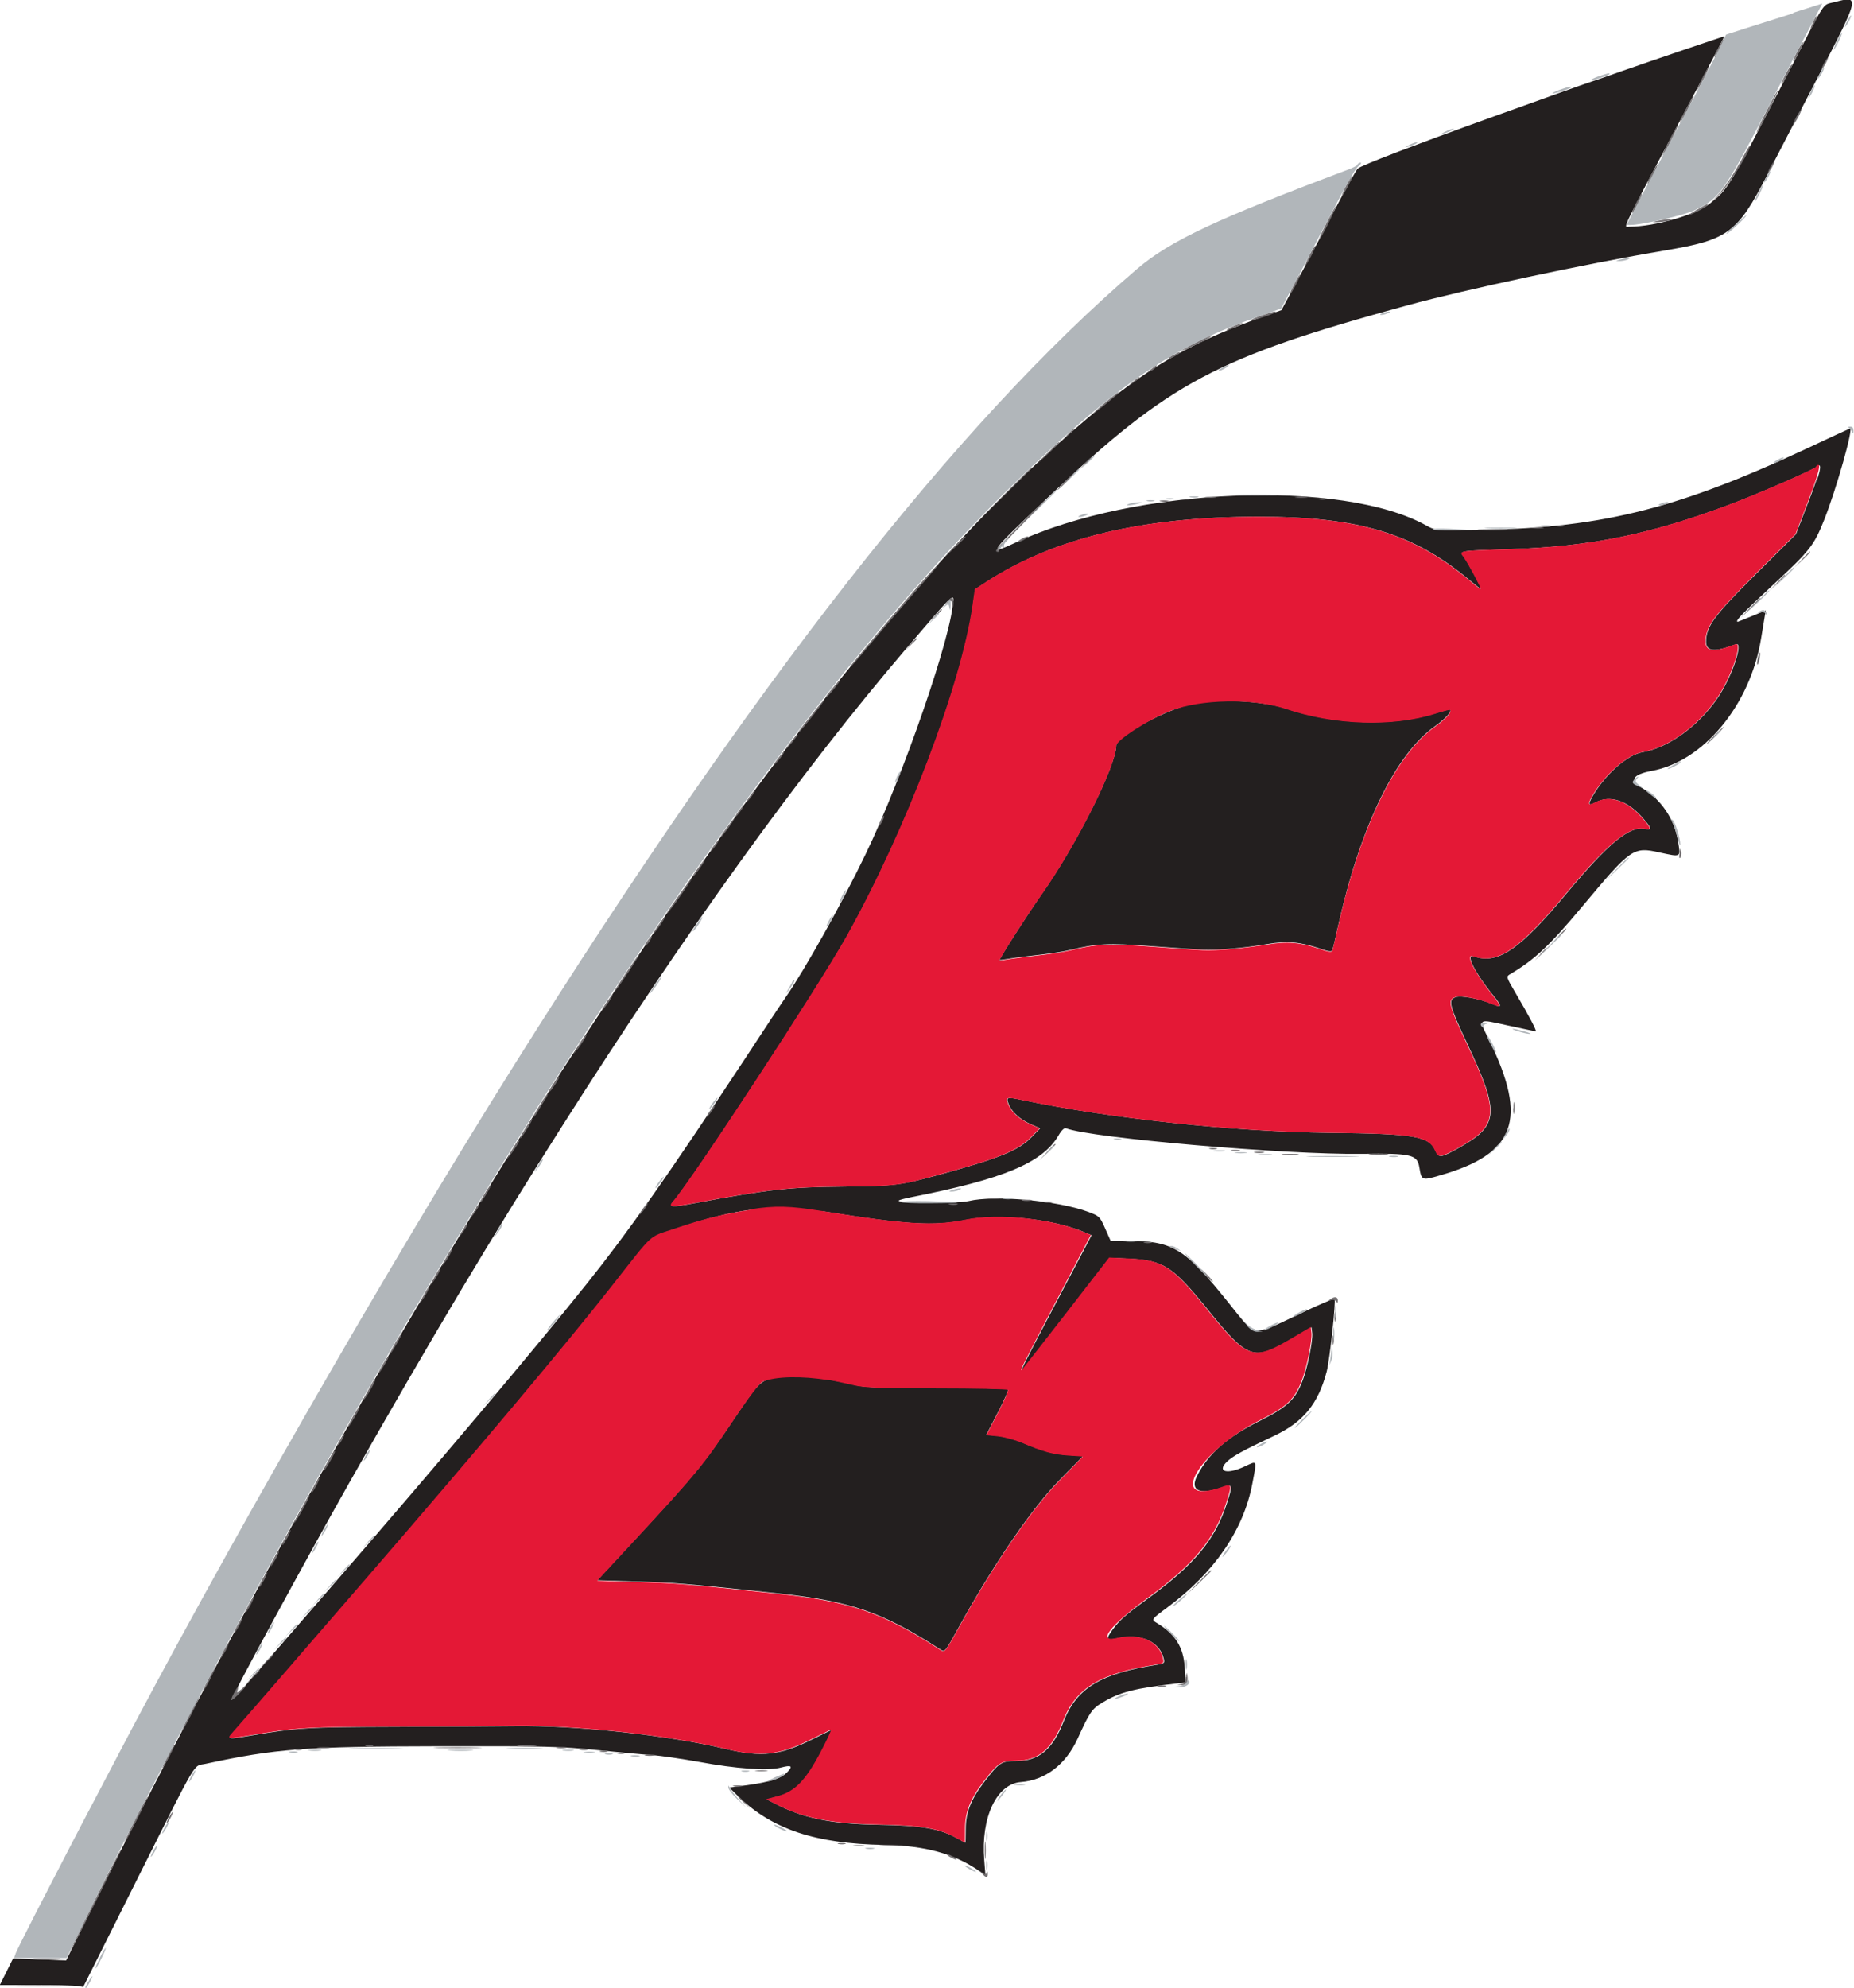 <?xml version="1.0" encoding="UTF-8"?>
<!DOCTYPE svg PUBLIC "-//W3C//DTD SVG 1.1//EN" "http://www.w3.org/Graphics/SVG/1.1/DTD/svg11.dtd">
<!-- Creator: CorelDRAW X5 -->
<svg xmlns="http://www.w3.org/2000/svg" xml:space="preserve" width="78.232mm" height="83.82mm" style="shape-rendering:geometricPrecision; text-rendering:geometricPrecision; image-rendering:optimizeQuality; fill-rule:evenodd; clip-rule:evenodd"
viewBox="0 0 7823 8382"
 xmlns:xlink="http://www.w3.org/1999/xlink"
 xmlns:svg="http://www.w3.org/2000/svg">
 <defs>
  <style type="text/css">
   <![CDATA[
    .fil0 {fill:#231F1F;fill-rule:nonzero}
    .fil1 {fill:#747072;fill-rule:nonzero}
    .fil3 {fill:#B1B6BA;fill-rule:nonzero}
    .fil2 {fill:#E41836;fill-rule:nonzero}
   ]]>
  </style>
 </defs>
 <g id="Layer_x0020_1">
 </g>
 <g id="svg2">
  <path class="fil0" d="M7736 10c-47,13 -29,-16 -186,289 -262,506 -256,496 -336,560 -59,47 -233,97 -338,97 -27,0 -54,55 291,-594 61,-115 110,-209 109,-209 -3,0 -316,106 -430,146 -53,19 -112,39 -130,45 -18,6 -78,27 -134,47 -56,20 -180,65 -276,99 -339,122 -563,208 -577,221 -7,8 -45,74 -83,147 -38,74 -108,205 -154,292l-85 158 -63 22c-297,105 -474,203 -704,391 -533,436 -1116,1112 -1779,2062 -108,154 -471,700 -520,779 -12,19 -73,117 -137,218 -194,307 -502,822 -709,1187 -48,85 -103,181 -122,215 -281,494 -675,1239 -970,1835l-124 250 -112 -4 -112 -4 -28 56 -28 56 153 0c84,0 164,2 176,4l23 4 221 -441c269,-536 241,-488 295,-500 297,-64 417,-73 987,-74 448,-1 515,1 665,16 91,9 196,19 233,21 37,3 126,16 199,29 155,29 288,38 343,24 46,-12 53,-7 28,19 -24,26 -75,42 -169,55l-76 10 41 40c141,136 324,197 611,202 176,3 299,37 406,112l23 16 -5 -64c-15,-179 52,-321 154,-329 104,-8 190,-74 240,-183 51,-112 60,-126 106,-153 71,-43 136,-60 314,-80l36 -4 -4 -65c-6,-84 -39,-137 -113,-183 -30,-18 -31,-16 43,-71 195,-145 318,-324 355,-518 20,-105 22,-99 -32,-74 -74,35 -119,23 -75,-20 24,-23 65,-46 201,-110 122,-58 184,-134 220,-270 13,-49 40,-301 33,-307 -2,-2 -71,27 -152,66 -198,94 -178,97 -295,-49 -189,-235 -234,-262 -443,-262l-55 0 -23 -52c-22,-50 -25,-52 -70,-69 -128,-48 -396,-72 -506,-46 -45,11 -306,9 -295,-2 3,-3 26,-9 51,-14 392,-77 555,-145 623,-260 13,-23 25,-34 32,-31 106,41 928,112 1247,108 212,-3 235,3 244,57 9,55 10,56 86,34 320,-91 373,-235 209,-570 -47,-95 -52,-91 81,-62 60,13 111,24 115,24 6,0 -27,-63 -90,-170 -33,-56 -34,-61 -21,-69 105,-62 165,-117 308,-288 206,-246 214,-252 326,-227 93,20 89,22 77,-50 -16,-94 -72,-175 -153,-223 -53,-31 -38,-56 42,-71 219,-40 416,-277 462,-558 7,-41 14,-85 16,-97l4 -22 -58 24c-32,13 -59,24 -60,24 -15,0 18,-34 147,-154 158,-147 173,-166 217,-275 51,-128 126,-393 109,-386 -5,2 -92,42 -192,89 -552,257 -877,335 -1410,339 -146,1 -151,1 -186,-19 -354,-197 -1231,-161 -1730,71 -125,58 -118,49 141,-196 507,-479 702,-583 1512,-804 242,-66 752,-175 1086,-231 266,-45 304,-73 431,-320 36,-69 133,-258 217,-419 174,-336 174,-337 63,-307zm-71 2013l0 0c-10,30 -34,94 -53,142l-34 88 -168 167c-178,177 -211,222 -211,286 0,42 36,45 125,11 36,-14 -17,141 -78,229 -81,117 -207,208 -315,226 -62,10 -155,91 -208,181 -24,41 -22,47 11,30 59,-31 131,-8 193,61 44,49 46,58 13,51 -64,-13 -154,62 -330,273 -198,238 -291,301 -391,265 -38,-14 4,70 87,171 33,41 31,47 -9,30 -55,-23 -132,-37 -155,-29 -33,12 -27,34 51,200 136,289 132,341 -36,435 -77,43 -86,44 -99,14 -28,-63 -84,-73 -451,-77 -397,-4 -925,-61 -1292,-138 -68,-14 -71,-13 -58,19 14,33 46,62 93,83l39 17 -35 36c-56,58 -134,89 -384,158 -173,47 -190,49 -409,52 -232,2 -313,11 -631,70 -96,18 -110,17 -89,-7 78,-88 613,-905 732,-1117 251,-448 483,-1057 532,-1394l10 -71 49 -32c285,-185 659,-274 1146,-274 423,0 653,69 889,266 27,22 49,40 51,39 3,-3 -56,-113 -72,-134 -21,-28 -27,-27 190,-34 347,-11 599,-63 938,-191 117,-44 346,-144 360,-157 18,-17 19,5 1,55zm-3644 511l0 0c0,131 -211,743 -370,1071 -102,211 -255,484 -335,599 -8,11 -86,128 -172,260 -331,501 -490,727 -670,952 -219,274 -617,746 -1073,1272 -371,428 -420,484 -424,480 -5,-5 320,-603 496,-914 340,-599 610,-1052 902,-1510 517,-814 1004,-1489 1453,-2014 192,-225 195,-227 195,-196zm1009 434l0 0c-117,27 -320,138 -320,175 0,85 -167,418 -315,628 -60,86 -180,273 -177,277 1,1 21,-2 46,-6 24,-4 81,-11 126,-16 45,-5 101,-14 126,-20 110,-27 161,-30 341,-16 95,7 193,14 218,15 56,3 176,-7 273,-24 83,-14 140,-9 224,20 34,12 47,13 50,6 2,-5 15,-59 28,-119 94,-411 241,-711 407,-827 42,-30 70,-61 62,-69 -2,-2 -30,6 -63,16 -180,57 -426,49 -632,-21 -92,-31 -299,-42 -393,-20zm-1558 2140l0 0c355,57 469,64 606,36 138,-28 365,-4 497,52l31 13 -48 91c-239,453 -259,493 -242,476 6,-7 92,-116 189,-242l178 -230 85 4c141,7 181,33 323,208 176,218 197,225 358,131l85 -50 3 25c3,32 -19,142 -40,198 -30,80 -64,113 -174,168 -144,71 -224,141 -272,236 -31,61 10,81 101,50 50,-17 51,-16 25,65 -49,153 -136,258 -332,401 -96,70 -120,91 -151,133 -29,39 -25,46 19,36 99,-23 179,12 197,84 5,20 3,22 -26,27 -239,37 -340,98 -395,237 -47,120 -104,168 -197,169 -67,0 -75,5 -138,87 -56,73 -79,129 -79,199 0,32 -1,59 -1,59 -1,0 -17,-9 -37,-20 -72,-40 -149,-53 -330,-56 -199,-3 -320,-28 -436,-89l-35 -18 49 -13c73,-20 118,-67 181,-187 28,-53 47,-95 43,-93 -4,2 -42,20 -84,41 -135,67 -212,75 -360,40 -241,-58 -636,-101 -893,-97 -71,1 -296,2 -498,3 -376,1 -424,4 -616,37 -95,16 -99,16 -76,-10 31,-35 349,-401 579,-667 456,-528 835,-979 1021,-1215 186,-236 153,-206 268,-245 260,-88 414,-106 625,-72zm-196 701l0 0c-70,13 -72,16 -188,188 -120,178 -152,218 -403,489l-165 178 161 5c169,5 201,8 583,48 325,34 457,79 706,240 17,11 19,7 71,-87 152,-275 313,-510 431,-630 54,-55 98,-99 97,-100 0,0 -28,-2 -62,-4 -61,-4 -107,-16 -198,-55 -27,-11 -71,-23 -98,-26l-49 -5 48 -93c27,-51 46,-95 43,-98 -3,-3 -139,-6 -303,-6 -257,0 -305,-2 -354,-15 -114,-29 -255,-42 -320,-30z"/>
  <path class="fil1" d="M7650 93c-7,16 -12,28 -10,28 6,0 30,-50 26,-53 -2,-2 -9,10 -17,25zm-399 109l0 0c-11,22 -19,41 -16,41 2,0 13,-18 25,-41 11,-22 19,-41 16,-41 -2,0 -13,18 -25,41zm332 16l0 0c-11,22 -19,41 -16,41 2,0 13,-18 25,-41 11,-22 19,-41 16,-41 -2,0 -13,18 -25,41zm113 49l0 0c-7,13 -11,24 -9,24 2,0 10,-11 17,-24 7,-13 11,-24 9,-24 -2,0 -10,11 -17,24zm-160 43l0 0c-12,23 -21,43 -19,44 1,1 13,-16 25,-38 12,-23 21,-42 19,-44 -2,-2 -13,16 -25,38zm-355 22l0 0c-13,27 -23,49 -21,49 2,0 15,-22 29,-49 14,-27 23,-49 21,-49 -2,0 -15,22 -29,49zm272 138l0 0c-25,49 -43,89 -41,89 2,0 24,-40 49,-89 25,-49 43,-89 41,-89 -2,0 -24,40 -49,89zm-340 -8l0 0c-16,31 -27,57 -25,57 2,0 17,-26 33,-57 16,-31 27,-57 25,-57 -2,0 -17,26 -33,57zm466 32l0 0c-9,18 -15,32 -12,32 2,0 11,-15 21,-32 9,-18 15,-32 12,-32 -2,0 -11,15 -21,32zm-535 97l0 0c-18,36 -31,65 -29,65 2,0 19,-29 37,-65 18,-36 31,-65 29,-65 -2,0 -19,29 -37,65zm295 98l0 0c-21,41 -58,96 -82,124l-44 50 48 -49c41,-42 136,-198 121,-198 -2,0 -21,33 -42,74zm131 15l0 0c-7,13 -11,24 -9,24 2,0 10,-11 17,-24 7,-13 11,-24 9,-24 -2,0 -10,11 -17,24zm-502 32l0 0c-11,22 -19,41 -16,41 2,0 13,-18 25,-41 11,-22 19,-41 16,-41 -2,0 -13,18 -25,41zm-1289 49l0 0c-11,22 -19,41 -16,41 2,0 13,-18 25,-41 11,-22 19,-41 16,-41 -2,0 -13,18 -25,41zm1224 73l0 0c-11,22 -19,41 -16,41 2,0 13,-18 25,-41 11,-22 19,-41 16,-41 -2,0 -13,18 -25,41zm259 25l0 0c-22,13 -38,23 -34,23 10,0 69,-31 75,-40 6,-10 8,-11 -40,17zm-1563 54l0 0c-20,39 -35,72 -33,74 2,2 20,-30 40,-71 20,-41 35,-74 33,-74 -2,0 -20,32 -40,71zm1397 -6l0 0c-27,6 -27,6 -4,6 13,0 35,-3 49,-6 34,-9 -4,-9 -45,0zm-1471 146l0 0c-11,22 -19,41 -16,41 2,0 13,-18 25,-41 11,-22 19,-41 16,-41 -2,0 -13,18 -25,41zm-65 122l0 0c-11,22 -19,41 -16,41 2,0 13,-18 25,-41 11,-22 19,-41 16,-41 -2,0 -13,18 -25,41zm-136 131l0 0c-26,9 -46,18 -44,20 4,4 103,-29 103,-34 0,-5 -9,-3 -59,14zm-123 47l0 0c-18,8 -29,15 -24,15 11,0 75,-30 65,-30 -4,0 -23,7 -41,15zm-160 70l0 0c-30,15 -55,30 -55,32 0,4 113,-50 121,-58 11,-10 -19,1 -66,26zm-89 49l0 0c-30,16 -28,23 2,8 13,-7 24,-14 24,-16 0,-5 -1,-5 -26,9zm-96 61l0 0c-18,16 -18,16 -1,8 10,-5 20,-12 23,-17 8,-13 -1,-9 -21,9zm-76 53l0 0 -24 21 26 -17c14,-10 26,-19 26,-21 0,-6 -3,-4 -28,17zm-109 81l0 0c-25,20 -52,45 -61,54 -9,9 12,-6 47,-34 55,-45 69,-57 61,-57 -1,0 -22,17 -47,37zm-171 147l0 0 -28 30 30 -28c28,-26 34,-33 28,-33 -1,0 -15,14 -30,30zm-81 73l0 0 -44 47 47 -44c26,-24 47,-45 47,-47 0,-6 -8,1 -49,44zm158 45l0 0 -24 26 26 -24c14,-13 26,-25 26,-26 0,-6 -7,-1 -29,24zm-356 146l0 0 -130 132 132 -130c122,-120 135,-134 130,-134 -1,0 -60,59 -132,132zm272 -71l0 0c-20,20 -34,36 -32,36 2,0 20,-16 40,-36 20,-20 34,-36 32,-36 -2,0 -20,16 -40,36zm594 67l0 0c12,2 31,2 41,0 10,-2 0,-3 -22,-3 -22,0 -30,2 -18,4zm381 0l0 0c12,2 32,2 45,0 12,-2 2,-3 -22,-3 -25,0 -35,2 -22,3zm-486 8l0 0c12,2 31,2 41,0 10,-2 0,-3 -22,-3 -22,0 -30,2 -18,4zm583 0l0 0c8,2 21,2 28,0 8,-2 1,-4 -14,-4 -16,0 -22,2 -14,4zm-1260 106l0 0c-102,102 -113,115 -94,115 5,0 7,-3 4,-6 -3,-3 41,-52 98,-109 57,-57 102,-104 99,-104 -2,0 -51,47 -107,103zm592 -98l0 0c10,2 25,2 32,0 8,-2 -1,-4 -18,-4 -18,0 -24,2 -14,4zm1673 105l0 0c8,2 21,2 28,0 8,-2 1,-4 -14,-4 -16,0 -22,2 -14,4zm-105 8l0 0c12,2 32,2 45,0 12,-2 2,-3 -22,-3 -25,0 -35,2 -22,3zm-218 8l0 0c30,2 78,2 105,0 28,-2 3,-3 -55,-3 -58,0 -81,1 -50,3zm-2223 73l0 0 -44 47 47 -44c26,-24 47,-45 47,-47 0,-6 -8,1 -49,44zm284 -34l0 0c-11,6 -17,12 -12,12 4,0 17,-5 28,-12 11,-6 17,-12 12,-12 -4,0 -17,5 -28,12zm3294 87l0 0 -32 34 34 -32c32,-30 38,-37 32,-37 -1,0 -17,16 -34,34zm-3676 53l0 0c-42,44 -160,181 -254,294 -35,42 -69,83 -76,91 -7,8 -10,14 -8,14 2,0 37,-39 76,-87 40,-48 124,-146 188,-219 117,-133 142,-164 74,-93zm3571 45l0 0 -32 34 34 -32c32,-30 38,-37 32,-37 -1,0 -17,16 -34,34zm-3498 77l0 0c-10,13 -10,13 2,4 12,-9 14,-8 17,8 3,17 4,16 5,-4 1,-26 -8,-29 -24,-8zm3384 28l0 0 -40 43 43 -40c40,-37 46,-45 40,-45 -1,0 -20,19 -43,43zm-3437 32l0 0 -24 26 26 -24c25,-22 30,-29 24,-29 -1,0 -13,12 -26,26zm-105 122l0 0 -24 26 26 -24c14,-13 26,-25 26,-26 0,-6 -7,-1 -29,24zm3576 56l0 0c-7,34 0,40 7,7 3,-14 4,-27 2,-29 -2,-2 -6,8 -9,22zm-3892 114l0 0c-35,40 -47,57 -38,52 5,-3 21,-20 35,-38 27,-34 30,-45 3,-14zm-97 122l0 0c-63,79 -66,83 -56,77 10,-6 112,-136 106,-136 -2,0 -25,26 -50,59zm3806 91l0 0c-20,20 -34,36 -32,36 2,0 20,-16 40,-36 20,-20 34,-36 32,-36 -2,0 -20,16 -40,36zm-3898 28l0 0c-14,18 -24,32 -22,32 2,0 16,-15 30,-32 14,-18 24,-32 22,-32 -2,0 -16,15 -30,32zm-42 55l0 0c-23,28 -33,43 -29,43 2,0 14,-13 26,-28 22,-29 25,-40 3,-14zm-129 172l0 0c-10,13 -15,24 -13,24 2,0 12,-11 21,-24 10,-13 15,-24 13,-24 -2,0 -12,11 -21,24zm-49 65l0 0c-10,13 -15,24 -13,24 2,0 12,-11 21,-24 10,-13 15,-24 13,-24 -2,0 -12,11 -21,24zm601 37l0 0c-14,30 -11,36 4,9 7,-13 11,-25 9,-26 -2,-2 -8,6 -13,17zm-631 6l0 0c-35,46 -54,73 -47,69 10,-6 63,-79 58,-79 -2,0 -7,5 -11,10zm-75 103l0 0c-10,13 -15,24 -13,24 2,0 12,-11 21,-24 10,-13 15,-24 13,-24 -2,0 -12,11 -21,24zm4076 31l0 0c-3,16 -1,24 3,19 4,-4 6,-16 4,-27 -3,-16 -4,-15 -7,7zm-4134 52l0 0c-24,31 -33,47 -29,47 2,0 15,-16 29,-36 30,-42 29,-50 -1,-10zm-86 122l0 0c-50,69 -74,109 -41,67 33,-41 96,-134 93,-134 -2,0 -25,30 -52,67zm-91 132l0 0c-14,20 -23,36 -21,36 2,0 15,-16 29,-36 14,-20 23,-36 21,-36 -2,0 -15,16 -29,36zm3801 43l0 0 -28 30 30 -28c28,-26 34,-33 28,-33 -1,0 -15,14 -30,30zm-3839 12l0 0c-16,20 -21,33 -12,27 10,-6 29,-37 23,-37 -2,0 -7,5 -11,10zm3762 65l0 0 -24 26 26 -24c14,-13 26,-25 26,-26 0,-6 -7,-1 -29,24zm-3852 69l0 0c-53,79 -65,100 -53,87 13,-13 109,-158 104,-158 -2,0 -25,32 -51,71zm-81 122l0 0c-21,30 -28,43 -24,43 2,0 13,-15 25,-32 24,-36 23,-45 -1,-10zm-110 168l0 0c-7,11 -19,30 -26,43l-13 22 16 -20c19,-23 45,-65 40,-65 -2,0 -9,9 -17,20zm-117 180l0 0c-24,35 -30,46 -20,40 9,-6 44,-62 39,-62 -2,0 -10,10 -19,22zm-52 81l0 0c-25,38 -41,67 -36,67 2,0 11,-12 19,-27 9,-15 22,-37 30,-49 8,-12 12,-22 10,-22 -2,0 -13,14 -24,30zm4097 30l0 0c0,22 2,30 4,18 2,-12 2,-31 0,-41 -2,-10 -3,0 -3,22zm-3390 12l0 0c-10,13 -15,24 -13,24 2,0 12,-11 21,-24 10,-13 15,-24 13,-24 -2,0 -12,11 -21,24zm-772 63l0 0c-29,47 -31,51 -27,51 2,0 15,-18 29,-41 14,-22 23,-41 21,-41 -2,0 -12,14 -23,30zm-49 79l0 0c-7,11 -19,30 -26,43l-13 22 16 -20c19,-23 45,-65 40,-65 -2,0 -9,9 -17,20zm2244 30l0 0 -32 34 34 -32c19,-18 34,-33 34,-34 0,-6 -7,0 -37,32zm687 -13l0 0c8,2 21,2 28,0 8,-2 1,-4 -14,-4 -16,0 -22,2 -14,4zm93 8l0 0c10,2 25,2 32,0 8,-2 -1,-4 -18,-4 -18,0 -24,2 -14,4zm97 8l0 0c10,2 26,2 36,0 10,-2 2,-4 -18,-4 -20,0 -28,2 -18,4zm118 8l0 0c17,2 44,2 61,0 17,-2 3,-3 -30,-3 -33,0 -47,1 -30,3zm369 0l0 0c19,2 50,2 69,0 19,-2 3,-3 -34,-3 -38,0 -53,1 -34,3zm-3728 150l0 0c-18,27 -34,60 -25,51 11,-12 45,-69 40,-69 -2,0 -9,8 -16,18zm2119 36l0 0c12,2 31,2 41,0 10,-2 0,-3 -22,-3 -22,0 -30,2 -18,4zm142 8l0 0c10,2 26,2 36,0 10,-2 2,-4 -18,-4 -20,0 -28,2 -18,4zm93 8l0 0c8,2 21,2 28,0 8,-2 1,-4 -14,-4 -16,0 -22,2 -14,4zm-1696 27l0 0c-10,13 -15,24 -13,24 2,0 12,-11 21,-24 10,-13 15,-24 13,-24 -2,0 -12,11 -21,24zm1295 -19l0 0c10,2 25,2 32,0 8,-2 -1,-4 -18,-4 -18,0 -24,2 -14,4zm-1997 13l0 0c-28,47 -30,51 -16,34 16,-20 31,-45 25,-45 -2,0 -7,5 -10,10zm-49 81l0 0c-28,47 -30,51 -16,34 16,-20 31,-45 25,-45 -2,0 -7,5 -10,10zm2868 68l0 0c8,2 21,2 28,0 8,-2 1,-4 -14,-4 -16,0 -22,2 -14,4zm-2937 45l0 0c-5,10 -15,27 -21,39 -11,19 -11,20 2,4 16,-19 39,-61 33,-61 -2,0 -8,8 -14,18zm-49 81l0 0c-5,10 -15,27 -21,39 -11,19 -11,20 2,4 16,-19 39,-61 33,-61 -2,0 -8,8 -14,18zm3243 10l0 0c15,16 29,28 32,28 2,0 -8,-13 -23,-28 -15,-16 -29,-28 -32,-28 -2,0 8,13 23,28zm-3291 71l0 0c-5,10 -15,27 -21,38 -11,19 -11,20 2,4 16,-19 39,-61 33,-61 -2,0 -8,8 -14,18zm3818 31l0 0c-10,7 -9,8 3,4 9,-3 18,-1 22,5 5,8 7,7 7,-4 0,-16 -14,-18 -32,-5zm18 76l0 0c0,18 2,24 4,14 2,-10 2,-25 0,-32 -2,-8 -4,1 -4,18zm-3951 87l0 0c-17,27 -42,76 -33,67 11,-11 52,-85 48,-85 -2,0 -9,8 -15,18zm3943 10l0 0c0,18 2,24 4,14 2,-10 2,-25 0,-32 -2,-8 -4,1 -4,18zm-3999 87l0 0c-18,27 -34,60 -25,51 11,-12 45,-69 40,-69 -2,0 -9,8 -16,18zm-49 85l0 0c-2,3 -14,24 -26,47 -13,22 -19,37 -14,32 12,-11 54,-85 48,-85 -2,0 -6,3 -8,6zm-72 126l0 0c-18,28 -42,76 -33,67 11,-11 53,-85 48,-85 -2,0 -9,8 -16,18zm-67 120l0 0c-7,13 -11,24 -9,24 2,0 10,-11 17,-24 7,-13 11,-24 9,-24 -2,0 -10,11 -17,24zm-31 55l0 0c-2,3 -14,24 -26,47 -12,22 -19,37 -14,32 12,-11 54,-85 48,-85 -2,0 -6,3 -8,6zm-79 140l0 0c-9,18 -15,32 -12,32 2,0 11,-15 21,-32 9,-18 15,-32 12,-32 -2,0 -11,15 -21,32zm-27 47l0 0c-40,72 -63,118 -57,111 11,-11 70,-118 64,-118 -2,0 -6,3 -8,6zm-95 172l0 0c-9,18 -15,32 -12,32 2,0 11,-15 21,-32 9,-18 15,-32 12,-32 -2,0 -11,15 -21,32zm-49 89l0 0c-9,18 -15,32 -12,32 2,0 11,-15 21,-32 9,-18 15,-32 12,-32 -2,0 -11,15 -21,32zm3902 99l0 0 -48 51 51 -48c28,-27 51,-49 51,-51 0,-6 -8,1 -53,48zm-3951 -10l0 0c-9,18 -15,32 -12,32 2,0 11,-15 21,-32 9,-18 15,-32 12,-32 -2,0 -11,15 -21,32zm-57 105l0 0c-9,18 -15,32 -12,32 2,0 11,-15 21,-32 9,-18 15,-32 12,-32 -2,0 -11,15 -21,32zm-49 89l0 0c-9,18 -15,32 -12,32 2,0 11,-15 21,-32 9,-18 15,-32 12,-32 -2,0 -11,15 -21,32zm-57 105l0 0c-9,18 -15,32 -12,32 2,0 11,-15 21,-32 9,-18 15,-32 12,-32 -2,0 -11,15 -21,32zm178 47l0 0 -28 30 30 -28c28,-26 34,-33 28,-33 -1,0 -15,14 -30,30zm-243 75l0 0c-14,27 -23,49 -21,49 2,0 15,-22 29,-49 13,-27 23,-49 21,-49 -2,0 -15,22 -29,49zm186 -10l0 0 -28 30 30 -28c28,-26 34,-33 28,-33 -1,0 -15,14 -30,30zm3940 -1l0 0c-1,20 -5,27 -19,29l-18 4 19 1c21,1 29,-13 24,-41 -3,-15 -4,-13 -5,7zm-3988 53l0 0c-15,14 -18,15 -14,4 8,-23 -1,-16 -15,11 -19,36 -11,36 25,-1 33,-34 37,-45 5,-14zm3871 -13l0 0c10,2 25,2 32,0 8,-2 -1,-4 -18,-4 -18,0 -24,2 -14,4zm-4087 116l0 0c-20,40 -35,73 -33,73 2,0 21,-33 41,-73 20,-40 35,-73 33,-73 -2,0 -21,33 -41,73zm-93 178l0 0c-14,27 -23,49 -21,49 2,0 15,-22 29,-49 14,-27 23,-49 21,-49 -2,0 -15,22 -29,49zm837 -43l0 0c8,2 21,2 28,0 8,-2 1,-4 -14,-4 -16,0 -22,2 -14,4zm644 0l0 0c19,2 50,2 69,0 19,-2 3,-3 -34,-3 -38,0 -53,1 -34,3zm-847 8l0 0c12,2 32,2 45,0 12,-2 2,-3 -22,-3 -25,0 -35,2 -22,3zm507 0l0 0c46,1 120,1 166,0 46,-1 8,-3 -83,-3 -91,0 -129,1 -83,3zm502 0l0 0c10,2 26,2 36,0 10,-2 2,-4 -18,-4 -20,0 -28,2 -18,4zm-1106 8l0 0c8,2 21,2 28,0 8,-2 1,-4 -14,-4 -16,0 -22,2 -14,4zm1204 0l0 0c10,2 25,2 32,0 8,-2 -1,-4 -18,-4 -18,0 -24,2 -14,4zm85 8l0 0c8,2 21,2 28,0 8,-2 1,-4 -14,-4 -16,0 -22,2 -14,4zm73 8l0 0c8,2 21,2 28,0 8,-2 1,-4 -14,-4 -16,0 -22,2 -14,4zm118 8l0 0c10,2 26,2 36,0 10,-2 2,-4 -18,-4 -20,0 -28,2 -18,4zm466 65l0 0c12,2 32,2 45,0 12,-2 2,-3 -22,-3 -25,0 -35,2 -22,3zm-93 65l0 0c10,2 25,2 32,0 8,-2 -1,-4 -18,-4 -18,0 -24,2 -14,4zm-2527 140l0 0c-27,54 -47,97 -45,97 2,0 26,-44 53,-97 27,-53 47,-97 45,-97 -2,0 -26,44 -53,97zm2545 -95l0 0c0,1 12,13 26,26l26 24 -24 -26c-22,-25 -29,-30 -29,-24zm-2403 87l0 0c-7,13 -11,24 -9,24 2,0 10,-11 17,-24 7,-13 11,-24 9,-24 -2,0 -10,11 -17,24zm3443 138l0 0c0,33 1,47 3,30 2,-17 2,-44 0,-61 -2,-17 -3,-3 -3,30zm-617 -27l0 0c8,2 21,2 28,0 8,-2 1,-4 -14,-4 -16,0 -22,2 -14,4zm65 8l0 0c12,2 31,2 41,0 10,-2 0,-3 -22,-3 -22,0 -30,2 -18,4zm118 0l0 0c24,2 60,2 81,0 21,-2 2,-3 -43,-3 -45,0 -62,1 -38,3zm-3319 225l0 0c-59,118 -107,217 -107,220 0,3 50,-92 110,-212 60,-120 108,-219 107,-220 -2,-2 -51,94 -110,212zm3605 -179l0 0c11,6 24,12 28,12 4,0 -1,-5 -12,-12 -11,-6 -24,-12 -28,-12 -4,0 1,5 12,12zm137 71l0 0c6,8 14,14 18,14 4,0 7,-6 6,-14 0,-9 -2,-10 -5,-4 -3,9 -7,9 -18,0 -12,-9 -12,-9 -2,4zm-3993 361l0 0c26,2 68,2 93,0 26,-2 5,-3 -47,-3 -51,0 -72,1 -47,3zm-69 114l0 0c46,1 120,1 166,0 46,-1 8,-3 -83,-3 -91,0 -129,1 -83,3z"/>
  <path class="fil2" d="M7664 1968c-14,13 -243,113 -360,157 -339,128 -591,180 -938,191 -216,7 -211,6 -190,34 16,21 75,131 72,134 -1,1 -24,-16 -51,-39 -236,-197 -466,-266 -889,-266 -487,0 -860,89 -1146,274l-49 32 -10 71c-49,336 -281,945 -532,1394 -119,212 -654,1029 -732,1117 -21,24 -7,25 89,7 318,-59 399,-68 631,-70 220,-2 237,-4 409,-52 250,-68 327,-100 384,-158l35 -36 -39 -17c-46,-20 -79,-50 -93,-83 -13,-32 -10,-33 58,-19 367,77 895,134 1292,138 368,4 424,14 451,77 13,30 22,28 99,-14 168,-94 173,-146 36,-435 -78,-166 -84,-188 -51,-200 23,-9 100,6 155,29 40,17 42,11 9,-30 -82,-102 -125,-185 -87,-171 100,36 193,-27 391,-265 176,-211 266,-285 330,-273 33,7 31,-2 -13,-51 -62,-69 -134,-92 -193,-61 -32,17 -35,10 -11,-30 53,-89 146,-170 208,-181 108,-18 234,-108 315,-226 61,-88 113,-243 78,-229 -89,35 -125,32 -125,-11 0,-64 33,-108 211,-286l168 -167 34 -88c66,-170 81,-225 52,-198zm-2240 1021l0 0c206,70 452,78 632,21 33,-11 62,-18 63,-16 8,8 -19,39 -62,69 -165,116 -313,416 -407,827 -14,60 -26,114 -28,119 -3,7 -15,6 -50,-6 -83,-29 -140,-34 -224,-20 -98,16 -218,27 -273,24 -25,-1 -123,-8 -218,-15 -180,-14 -232,-11 -341,16 -25,6 -81,15 -126,20 -45,5 -101,12 -126,16 -24,4 -45,7 -46,6 -4,-3 116,-191 177,-277 148,-210 315,-543 315,-628 0,-23 134,-110 228,-147 127,-50 350,-54 486,-9zm-2258 2113l0 0c-104,15 -202,39 -319,79 -115,39 -82,9 -268,245 -185,236 -564,687 -1021,1215 -230,266 -547,632 -579,667 -23,26 -19,26 76,10 191,-33 240,-36 616,-37 203,0 427,-2 498,-3 256,-4 651,39 893,97 147,36 225,27 360,-40 42,-21 80,-39 84,-41 4,-2 -15,40 -43,93 -63,120 -108,167 -181,187l-49 13 35 18c116,61 237,85 436,89 182,3 259,16 330,56 20,11 37,20 37,20 1,0 1,-26 1,-59 0,-70 23,-126 79,-199 63,-81 71,-86 138,-87 93,-1 150,-49 197,-169 55,-139 156,-200 395,-237 29,-4 31,-6 26,-27 -18,-73 -98,-107 -197,-84 -82,19 -25,-55 132,-169 196,-143 283,-248 332,-401 26,-81 25,-83 -25,-65 -229,78 -88,-157 171,-286 110,-55 144,-87 174,-168 21,-56 43,-166 40,-198l-3 -25 -85 50c-161,94 -182,87 -358,-131 -142,-176 -182,-201 -323,-208l-85 -4 -178 230c-98,126 -183,235 -189,242 -16,17 4,-23 242,-476l48 -91 -31 -13c-132,-56 -359,-80 -497,-52 -137,28 -250,21 -606,-36 -137,-22 -196,-24 -306,-7zm329 717l0 0c25,4 70,14 101,21 49,12 97,14 354,15 163,0 300,3 303,6 3,3 -16,47 -43,98l-48 93 49 5c27,3 71,15 98,26 91,39 136,51 198,55 34,2 62,4 62,4 0,0 -43,45 -97,100 -118,120 -279,355 -431,630 -52,94 -55,97 -71,87 -249,-161 -381,-206 -706,-240 -382,-40 -414,-43 -583,-48l-161 -5 165 -178c251,-271 284,-311 403,-489 74,-111 118,-168 131,-173 56,-22 163,-24 276,-6z"/>
  <path class="fil3" d="M7567 56c-67,21 -158,50 -203,64l-81 26 -26 54c-14,30 -108,209 -209,397 -100,189 -183,346 -183,349 0,16 232,-33 289,-61 108,-53 119,-69 356,-527 39,-76 96,-184 126,-241 30,-57 54,-103 53,-102 -1,0 -56,18 -123,39zm227 33l0 0c-7,13 -11,24 -9,24 2,0 10,-11 17,-24 7,-13 11,-24 9,-24 -2,0 -10,11 -17,24zm-43 85l0 0c-10,20 -16,36 -14,36 5,0 38,-66 35,-70 -2,-2 -11,13 -21,33zm-71 134l0 0c-7,13 -11,24 -9,24 2,0 10,-11 17,-24 7,-13 11,-24 9,-24 -2,0 -10,11 -17,24zm-935 14l0 0c-19,7 -34,14 -32,16 4,4 79,-21 79,-26 0,-5 -9,-3 -47,10zm896 63l0 0c-7,16 -12,28 -10,28 6,0 30,-50 26,-53 -2,-2 -9,10 -17,25zm-1058 -7l0 0c-19,7 -34,14 -32,16 4,4 79,-21 79,-26 0,-5 -9,-3 -47,10zm-484 177l0 0c-20,10 -21,11 -4,7 23,-6 49,-19 36,-19 -4,0 -19,5 -32,12zm-154 57l0 0c-20,10 -21,11 -4,7 23,-6 49,-19 36,-19 -4,0 -19,5 -32,12zm-218 84l0 0c-2,4 -22,13 -43,21 -551,207 -748,299 -886,417 -761,651 -1617,1745 -2632,3363 -529,843 -1235,2073 -1699,2963 -30,58 -69,131 -85,162 -17,31 -59,113 -95,182 -36,69 -98,189 -138,267 -40,78 -77,152 -82,164l-8 22 111 0 111 0 109 -224c213,-436 680,-1321 930,-1764 38,-68 94,-167 124,-220 47,-84 97,-170 207,-361 135,-233 442,-741 546,-904 23,-36 48,-76 55,-89 7,-13 40,-64 72,-113 32,-49 82,-126 110,-170 108,-168 373,-561 472,-702 555,-784 1004,-1324 1452,-1746 378,-356 609,-509 949,-628l99 -35 57 -107c31,-59 78,-147 103,-196 118,-225 151,-285 167,-298 9,-8 13,-14 8,-14 -5,0 -10,3 -13,7zm1726 50l0 0c-7,13 -11,24 -9,24 2,0 10,-11 17,-24 7,-13 11,-24 9,-24 -2,0 -10,11 -17,24zm-35 69l0 0c-10,20 -16,36 -14,36 5,0 38,-66 35,-69 -2,-2 -11,13 -21,33zm-103 139l0 0c-27,25 -38,38 -24,29 23,-16 84,-75 77,-75 -2,0 -25,21 -52,46zm-478 140l0 0c-22,6 -22,6 -4,7 11,0 28,-3 36,-7 20,-9 1,-9 -32,0zm-1005 227l0 0c-10,4 -12,7 -4,7 7,0 19,-3 28,-7 10,-4 12,-7 4,-7 -7,0 -19,3 -28,7zm-677 231l0 0c-11,6 -17,12 -12,12 4,0 17,-5 28,-12 11,-6 17,-12 12,-12 -4,0 -17,5 -28,12zm2647 253l0 0c5,3 11,11 14,18 3,8 5,6 5,-6 0,-12 -4,-18 -14,-18 -9,0 -11,2 -5,6zm-3211 142l0 0 -24 26 26 -24c14,-13 26,-25 26,-26 0,-6 -7,-1 -29,24zm2906 -6l0 0c-11,6 -17,12 -12,12 4,0 17,-5 28,-12 11,-6 17,-12 12,-12 -4,0 -17,5 -28,12zm-2975 67l0 0 -28 30 30 -28c28,-26 34,-33 28,-33 -1,0 -15,14 -30,30zm-133 126l0 0 -65 67 67 -65c62,-60 71,-69 65,-69 -1,0 -31,30 -67,67zm841 -45l0 0c39,1 103,1 142,0 39,-1 7,-3 -71,-3 -78,0 -110,1 -71,3zm-207 8l0 0c10,2 25,2 32,0 8,-2 -1,-4 -18,-4 -18,0 -24,2 -14,4zm-101 8l0 0c8,2 21,2 28,0 8,-2 1,-4 -14,-4 -16,0 -22,2 -14,4zm-81 8l0 0c8,2 21,2 28,0 8,-2 1,-4 -14,-4 -16,0 -22,2 -14,4zm-75 11l0 0c-27,9 2,9 36,0 22,-6 22,-6 4,-6 -11,0 -29,3 -41,6zm2241 0l0 0c-10,4 -12,7 -4,7 7,0 19,-3 28,-7 10,-4 12,-7 4,-7 -7,0 -19,3 -28,7zm-2448 49l0 0c-10,4 -12,7 -4,7 7,0 19,-3 28,-7 10,-4 12,-7 4,-7 -7,0 -19,3 -28,7zm1947 46l0 0c10,2 26,2 36,0 10,-2 2,-4 -18,-4 -20,0 -28,2 -18,4zm-461 13l0 0c4,4 39,5 79,4l72 -2 -79 -4c-43,-2 -76,-1 -72,2zm230 -4l0 0c30,2 81,2 113,0 33,-2 8,-3 -54,-3 -62,0 -89,1 -59,3zm-2048 67l0 0c-13,13 -19,24 -14,24 5,0 10,-4 10,-9 0,-5 5,-6 10,-3 6,3 7,3 4,-1 -3,-4 0,-13 7,-22 22,-25 8,-17 -17,9zm3298 140l0 0 -40 43 43 -40c40,-37 46,-45 40,-45 -1,0 -20,19 -43,43zm-109 101l0 0 -44 47 47 -44c43,-41 50,-49 44,-49 -1,0 -22,21 -47,47zm-3429 16l0 0c-16,18 -17,20 -2,7 17,-14 18,-14 21,4 3,14 4,13 5,-7 1,-32 1,-32 -24,-4zm3437 27l0 0c-10,7 -9,8 3,4 9,-3 19,-1 23,5 6,8 7,8 4,-1 -4,-16 -16,-18 -31,-8zm-3490 34l0 0 -24 26 26 -24c25,-22 30,-29 24,-29 -1,0 -13,12 -26,26zm3299 494l0 0 -24 26 26 -24c14,-13 26,-25 26,-26 0,-6 -7,-1 -29,24zm-174 120l0 0c-16,9 -25,16 -22,16 9,0 54,-23 54,-28 0,-5 0,-5 -32,12zm-3273 45l0 0c-14,30 -11,36 4,9 7,-13 11,-25 9,-26 -2,-2 -8,6 -13,17zm3112 13l0 0c-14,14 -12,19 13,30l22 10 -18 -15c-15,-12 -16,-17 -9,-25 5,-5 8,-10 6,-10 -2,0 -8,4 -14,10zm47 49l0 0c0,2 12,11 26,22 16,12 22,14 15,5 -11,-13 -41,-33 -41,-27zm113 134l0 0c5,9 14,38 20,64 6,26 12,39 12,30 1,-24 -22,-99 -33,-105 -6,-4 -6,0 0,11zm-239 198l0 0 -48 51 51 -48c28,-27 51,-49 51,-51 0,-6 -8,1 -53,48zm-3266 112l0 0c-7,14 -12,27 -10,28 2,2 9,-10 17,-25 17,-35 11,-38 -7,-3zm-56 105l0 0c-7,13 -11,24 -9,24 2,0 10,-11 17,-24 7,-13 11,-24 9,-24 -2,0 -10,11 -17,24zm-560 18l0 0c-13,19 -18,30 -11,25 12,-10 43,-59 37,-59 -2,0 -14,16 -26,34zm3598 89l0 0 -48 51 51 -48c28,-27 51,-49 51,-51 0,-6 -8,1 -53,48zm-3772 164l0 0c-14,20 -23,36 -21,36 2,0 15,-16 29,-36 14,-20 23,-36 21,-36 -2,0 -15,16 -29,36zm579 -10l0 0c-28,47 -30,51 -16,34 16,-20 31,-45 25,-45 -2,0 -7,5 -10,10zm2906 176l0 0c0,4 4,10 9,13 6,3 7,2 4,-3 -3,-5 1,-10 9,-12 11,-3 10,-4 -4,-5 -10,-1 -18,2 -18,7zm158 29l0 0c18,6 40,11 49,11 9,0 -2,-5 -24,-11 -51,-14 -68,-14 -24,1zm-133 16l0 0c0,4 9,25 20,45 11,20 20,33 20,28 0,-4 -9,-25 -20,-45 -11,-20 -20,-33 -20,-28zm-3267 288l0 0c-10,13 -15,24 -13,24 2,0 12,-11 21,-24 10,-13 15,-24 13,-24 -2,0 -12,11 -21,24zm3345 132l0 0 -14 26 16 -19c14,-16 21,-34 14,-33 -1,0 -8,12 -16,26zm-1649 20l0 0c8,2 21,2 28,0 8,-2 1,-4 -14,-4 -16,0 -22,2 -14,4zm1602 41l0 0 -28 30 30 -28c28,-26 34,-33 28,-33 -1,0 -15,14 -30,30zm-1884 12l0 0 -24 26 26 -24c14,-13 26,-25 26,-26 0,-6 -7,-1 -29,24zm704 -4l0 0c12,2 31,2 41,0 10,-2 0,-3 -22,-3 -22,0 -30,2 -18,4zm89 8l0 0c12,2 32,2 45,0 12,-2 2,-3 -22,-3 -25,0 -35,2 -22,3zm101 8l0 0c15,2 36,2 49,0 12,-2 0,-3 -26,-3 -27,0 -37,2 -22,3zm219 8l0 0c50,1 132,1 182,0 50,-1 9,-3 -91,-3 -100,0 -141,1 -91,3zm332 0l0 0c10,2 25,2 32,0 8,-2 -1,-4 -18,-4 -18,0 -24,2 -14,4zm-3585 21l0 0c-28,47 -30,51 -16,34 16,-20 31,-45 25,-45 -2,0 -7,5 -10,10zm499 87l0 0c-10,13 -15,24 -13,24 2,0 12,-11 21,-24 10,-13 15,-24 13,-24 -2,0 -12,11 -21,24zm1240 32l0 0c-16,5 -17,7 -4,7 9,0 24,-3 32,-7 21,-9 -1,-9 -28,0zm217 38l0 0c10,2 25,2 32,0 8,-2 -1,-4 -18,-4 -18,0 -24,2 -14,4zm-433 13l0 0c-2,3 56,6 128,5 150,-1 143,-5 -16,-9 -60,-1 -110,0 -112,4zm-1694 105l0 0c-28,47 -30,51 -16,34 16,-20 31,-45 25,-45 -2,0 -7,5 -10,10zm2637 61l0 0c15,2 36,2 49,0 12,-2 0,-3 -26,-3 -27,0 -37,2 -22,3zm196 24l0 0c7,2 19,8 28,12 16,7 16,7 0,-5 -9,-7 -21,-12 -28,-12 -11,1 -11,1 0,5zm101 75l0 0c26,27 50,49 52,49 2,0 -18,-22 -44,-49 -26,-27 -50,-49 -52,-49 -2,0 18,22 44,49zm590 199l0 0c0,22 2,30 4,18 2,-12 2,-31 0,-41 -2,-10 -3,0 -3,22zm-156 4l0 0c-16,9 -25,16 -20,16 4,0 21,-7 36,-16 16,-9 25,-16 20,-16 -4,0 -21,7 -36,16zm-3133 26l0 0c-24,27 -38,47 -34,47 2,0 15,-15 30,-32 28,-35 31,-45 4,-14zm2918 28l0 0c16,18 31,26 45,25l21 -1 -20 -4c-11,-2 -31,-13 -45,-25l-24 -22 24 26zm94 2l0 0c-16,9 -25,16 -20,16 4,0 21,-7 36,-16 16,-9 25,-16 20,-16 -4,0 -21,7 -36,16zm270 32l0 0c0,25 2,35 3,22 2,-12 2,-32 0,-45 -2,-12 -3,-2 -3,22zm-9 73l0 0c-1,11 -3,29 -5,41l-4 20 9 -20c5,-11 7,-29 5,-41l-3 -21 -1 20zm-3555 205l0 0 -24 26 26 -24c25,-22 30,-29 24,-29 -1,0 -13,12 -26,26zm3433 83l0 0c-20,20 -34,36 -32,36 2,0 20,-16 40,-36 20,-20 34,-36 32,-36 -2,0 -20,16 -40,36zm-178 105l0 0c-11,6 -17,12 -12,12 4,0 17,-5 28,-12 11,-6 17,-12 12,-12 -4,0 -17,5 -28,12zm-3773 45l0 0c-7,13 -11,24 -9,24 2,0 10,-11 17,-24 7,-13 11,-24 9,-24 -2,0 -10,11 -17,24zm-178 316l0 0c-7,13 -11,24 -9,24 2,0 10,-11 17,-24 7,-13 11,-24 9,-24 -2,0 -10,11 -17,24zm186 51l0 0 -24 26 26 -24c25,-22 30,-29 24,-29 -1,0 -13,12 -26,26zm-226 22l0 0c-7,13 -11,24 -9,24 2,0 10,-11 17,-24 7,-13 11,-24 9,-24 -2,0 -10,11 -17,24zm3846 16l0 0c-10,13 -15,24 -13,24 2,0 12,-11 21,-24 10,-13 15,-24 13,-24 -2,0 -12,11 -21,24zm-3725 83l0 0 -24 26 26 -24c25,-22 30,-29 24,-29 -1,0 -13,12 -26,26zm-57 65l0 0 -24 26 26 -24c25,-22 30,-29 24,-29 -1,0 -13,12 -26,26zm-49 57l0 0 -24 26 26 -24c25,-22 30,-29 24,-29 -1,0 -13,12 -26,26zm3627 7l0 0c-21,19 -26,26 -12,17 22,-15 60,-51 52,-50 -2,0 -20,15 -40,33zm-3676 49l0 0 -24 26 26 -24c25,-22 30,-29 24,-29 -1,0 -13,12 -26,26zm-153 63l0 0c-7,13 -11,24 -9,24 2,0 10,-11 17,-24 7,-13 11,-24 9,-24 -2,0 -10,11 -17,24zm89 10l0 0 -24 26 26 -24c25,-22 30,-29 24,-29 -1,0 -13,12 -26,26zm3712 14l0 0c17,18 33,32 36,32 2,0 -10,-15 -28,-32 -17,-18 -33,-32 -36,-32 -2,0 10,15 28,32zm-3761 43l0 0 -24 26 26 -24c25,-22 30,-29 24,-29 -1,0 -13,12 -26,26zm-89 22l0 0c-7,13 -11,24 -9,24 2,0 10,-11 17,-24 7,-13 11,-24 9,-24 -2,0 -10,11 -17,24zm3913 65l0 0c0,20 2,28 4,18 2,-10 2,-26 0,-36 -2,-10 -4,-2 -4,18zm-3938 43l0 0 -24 26 26 -24c25,-22 30,-29 24,-29 -1,0 -13,12 -26,26zm3941 34l0 0c-3,7 -17,13 -31,15l-27 3 30 1c26,1 49,-16 37,-29 -2,-2 -5,2 -8,9zm-285 57l0 0c-31,14 -17,15 20,0 16,-6 23,-11 16,-11 -7,0 -23,5 -36,11zm-3227 221l0 0c53,1 137,1 186,0 50,-1 7,-3 -96,-3 -103,0 -143,1 -91,3zm656 0l0 0c35,2 91,2 126,0 35,-2 6,-3 -63,-3 -69,0 -97,1 -63,3zm-847 8l0 0c15,2 36,2 49,0 12,-2 0,-3 -26,-3 -27,0 -37,2 -22,3zm596 0l0 0c26,2 66,2 89,0 23,-2 2,-3 -47,-3 -49,0 -68,1 -42,3zm478 0l0 0c12,2 31,2 41,0 10,-2 0,-3 -22,-3 -22,0 -30,2 -18,4zm-1155 8l0 0c10,2 25,2 32,0 8,-2 -1,-4 -18,-4 -18,0 -24,2 -14,4zm1244 0l0 0c12,2 31,2 41,0 10,-2 0,-3 -22,-3 -22,0 -30,2 -18,4zm89 8l0 0c8,2 21,2 28,0 8,-2 1,-4 -14,-4 -16,0 -22,2 -14,4zm110 8l0 0c10,2 25,2 32,0 8,-2 -1,-4 -18,-4 -18,0 -24,2 -14,4zm-1858 83l0 0c-7,13 -11,24 -9,24 2,0 10,-11 17,-24 7,-13 11,-24 9,-24 -2,0 -10,11 -17,24zm2324 -19l0 0c8,2 21,2 28,0 8,-2 1,-4 -14,-4 -16,0 -22,2 -14,4zm136 27l0 0c-20,8 -32,15 -26,15 13,1 67,-22 67,-28 0,-2 -1,-4 -2,-4 -1,0 -18,8 -39,16zm1015 30l0 0c12,2 31,2 41,0 10,-2 0,-3 -22,-3 -22,0 -30,2 -18,4zm-1209 11l0 0c0,7 17,29 38,49l38 36 -33 -36c-18,-20 -35,-42 -38,-49 -4,-11 -4,-11 -5,0zm1157 22l0 0c-14,17 -25,34 -21,34 2,0 11,-11 21,-24 20,-26 19,-33 0,-10zm-3536 148l0 0c-7,13 -11,24 -9,24 2,0 10,-11 17,-24 7,-13 11,-24 9,-24 -2,0 -10,11 -17,24zm2573 -12l0 0c0,6 50,30 53,26 2,-2 -10,-9 -25,-17 -16,-7 -28,-12 -28,-10zm894 49l0 0c0,18 2,24 4,14 2,-10 2,-25 0,-32 -2,-8 -4,1 -4,18zm-3515 61l0 0c-7,13 -11,24 -9,24 2,0 10,-11 17,-24 7,-13 11,-24 9,-24 -2,0 -10,11 -17,24zm3009 -10l0 0c10,2 25,2 32,0 8,-2 -1,-4 -18,-4 -18,0 -24,2 -14,4zm506 71l0 0c0,18 2,24 4,14 2,-10 2,-25 0,-32 -2,-8 -4,1 -4,18zm-91 0l0 0c0,2 11,10 24,17 13,7 24,11 24,9 0,-2 -11,-10 -24,-17 -13,-7 -24,-11 -24,-9zm-3649 390l0 0c-12,24 -20,44 -18,44 5,0 46,-82 43,-86 -2,-2 -13,17 -25,41zm-50 101l0 0 -12 24 -154 2 -154 2 156 0 156 0 15 -26c8,-14 13,-26 11,-26 -3,0 -10,11 -17,24z"/>
 </g>
</svg>

